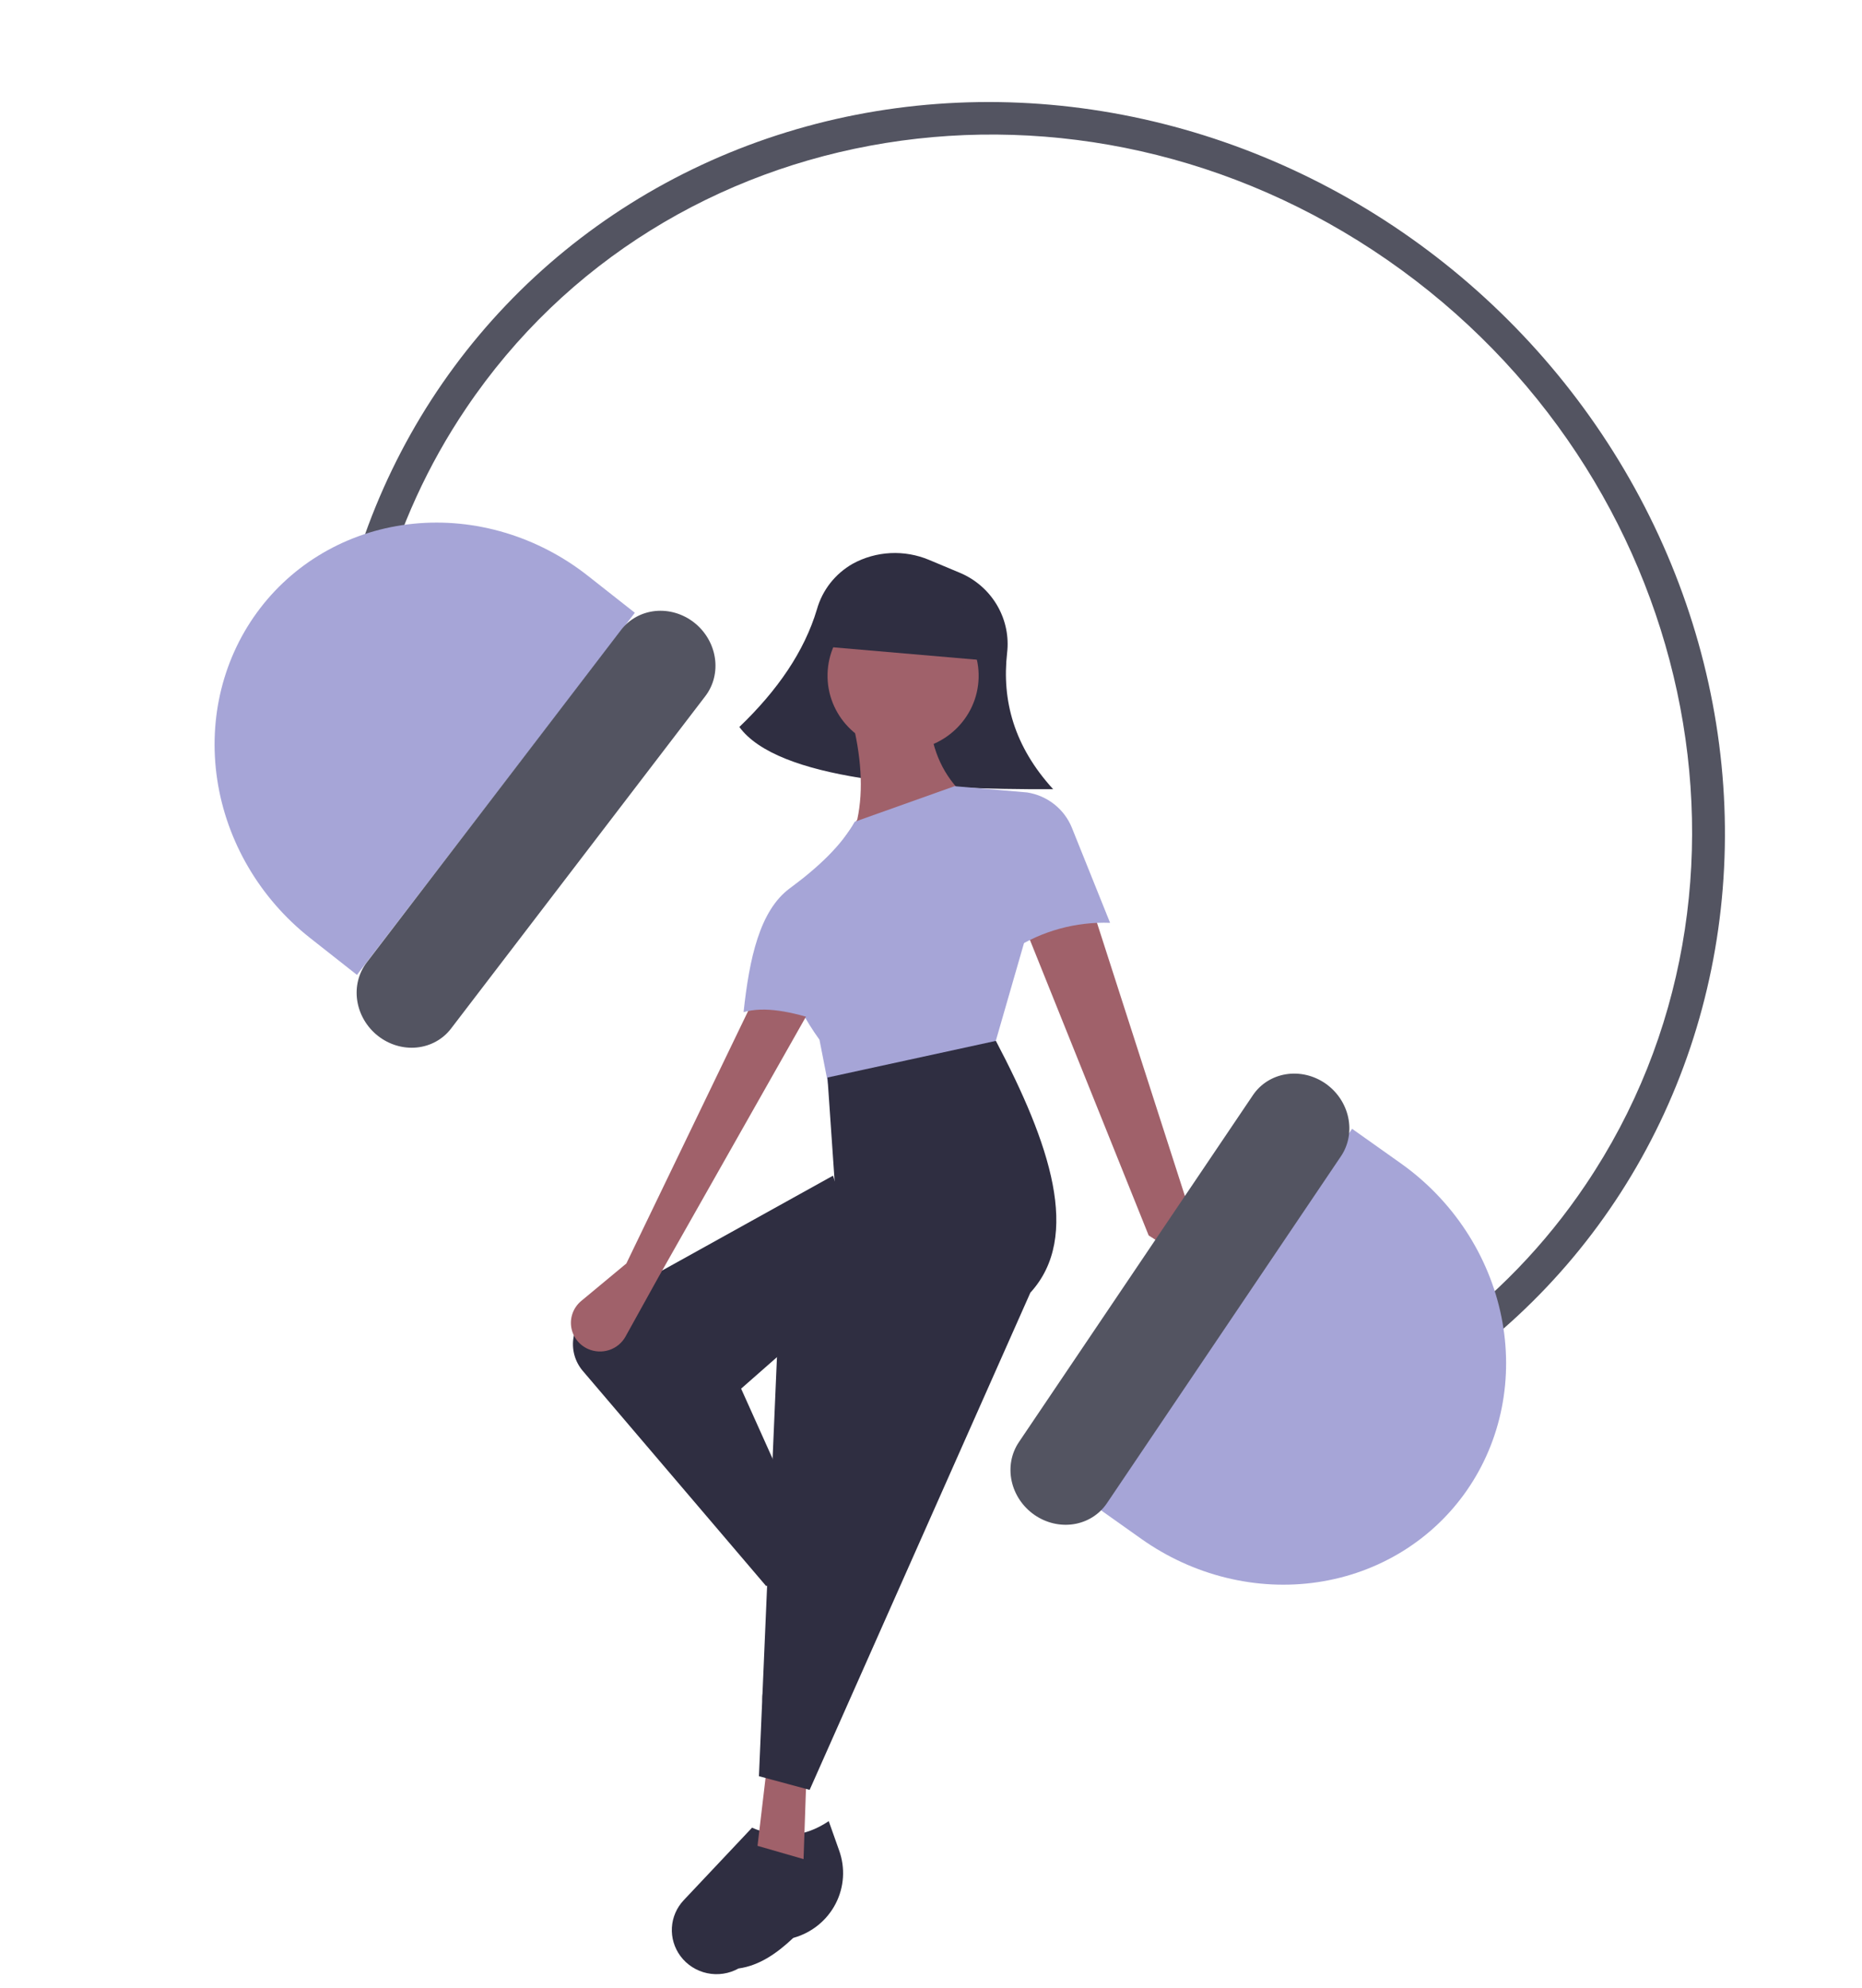 <svg width="520" height="555" viewBox="0 0 520 555" fill="none" xmlns="http://www.w3.org/2000/svg">
<path d="M294.105 220.293C256.968 220.509 217.156 217.525 206.479 202.932C217.159 192.703 224.643 181.813 228.141 170.099C229.657 164.717 233.248 160.148 238.147 157.367C241.371 155.6 244.966 154.585 248.658 154.399C252.351 154.213 256.044 154.86 259.458 156.291L268.118 159.919C268.41 160.042 268.698 160.169 268.983 160.302C273.085 162.252 276.474 165.416 278.675 169.351C280.877 173.286 281.779 177.793 281.257 182.239C279.753 195.548 283.181 208.325 294.105 220.293Z" fill="#2F2E41"/>
<path d="M221.729 540.909C221.663 540.928 221.597 540.946 221.531 540.964C216.959 545.281 212.063 548.69 206.242 549.495C203.581 550.98 200.454 551.446 197.46 550.803C194.465 550.16 191.813 548.454 190.009 546.01V546.01C188.308 543.705 187.471 540.891 187.64 538.051C187.81 535.21 188.977 532.518 190.94 530.436L210.024 510.2C217.071 513.238 224.194 513.225 231.441 508.37L234.351 516.567C235.219 518.983 235.579 521.547 235.409 524.102C235.238 526.657 234.541 529.149 233.36 531.427C232.179 533.705 230.538 535.721 228.539 537.351C226.539 538.981 224.222 540.192 221.729 540.909V540.909Z" fill="#2F2E41"/>
<path d="M333.552 342.073L347.409 345.256C348.467 345.499 349.458 345.972 350.308 346.639C351.158 347.306 351.847 348.151 352.325 349.112C352.803 350.074 353.057 351.128 353.07 352.199C353.082 353.269 352.853 354.329 352.398 355.3V355.3C351.958 356.239 351.318 357.074 350.522 357.747C349.726 358.421 348.791 358.918 347.782 359.204C346.774 359.49 345.714 359.559 344.675 359.406C343.637 359.253 342.644 358.882 341.763 358.318L320.786 344.867L286.728 260.144L305.608 255.28L333.552 342.073Z" fill="#A0616A"/>
<path d="M231.534 449.515L220.911 452.269L213.341 435.825L221.565 431.864L231.534 449.515Z" fill="#A0616A"/>
<path d="M224.407 518.964L211.553 515.26L214.135 493.412L225.254 494.371L224.407 518.964Z" fill="#A0616A"/>
<path d="M227.911 434.232L213.98 442.768L162.763 382.695C161.652 381.392 160.846 379.864 160.402 378.219C159.958 376.575 159.888 374.855 160.195 373.181C160.503 371.508 161.181 369.922 162.182 368.536C163.183 367.151 164.482 366 165.986 365.166L232.633 328.184L241.967 356.9L206.972 387.639L227.911 434.232Z" fill="#2F2E41"/>
<path d="M238.671 465.269C238.636 465.313 238.6 465.356 238.565 465.399C237.56 470.428 235.905 474.997 232.384 478.246C231.308 480.483 229.433 482.251 227.117 483.211C224.801 484.172 222.207 484.259 219.829 483.454V483.454C217.586 482.696 215.68 481.193 214.437 479.204C213.194 477.215 212.69 474.863 213.012 472.549L216.147 450.065C222.325 448.83 227.098 445.508 229.64 438.873L235.509 443.03C237.245 444.251 238.712 445.808 239.818 447.605C240.925 449.402 241.648 451.402 241.944 453.484C242.24 455.565 242.103 457.683 241.54 459.709C240.977 461.736 240.001 463.628 238.671 465.269V465.269Z" fill="#2F2E41"/>
<path d="M251.678 209.417C263.328 209.714 273.009 200.651 273.3 189.174C273.592 177.698 264.384 168.155 252.734 167.859C241.084 167.562 231.404 176.625 231.112 188.102C230.82 199.578 240.028 209.121 251.678 209.417Z" fill="#A0616A"/>
<path d="M269.629 222.32L235.684 248.606L233.378 237.372L239.404 228.804C241.233 220.293 240.432 210.837 237.919 200.764L259.615 201.335C260.346 209.442 263.361 216.575 269.629 222.32Z" fill="#A0616A"/>
<path d="M277.182 293.725L231.945 306.055L228.853 290.237C220.722 278.895 217.323 268.645 223.038 260.498L220.585 247.954C228.688 241.993 235.096 235.847 238.694 229.392L266.586 219.462L286.86 221.209L292.353 241.156L277.182 293.725Z" fill="#A6A5D7"/>
<path d="M310.015 257.607C300.448 257.264 291.011 259.853 283.004 265.016L286.86 221.209C289.633 221.646 292.243 222.786 294.433 224.517C296.624 226.248 298.319 228.511 299.353 231.083L310.015 257.607Z" fill="#A6A5D7"/>
<path d="M226.108 499.637L211.946 495.82L217.076 376.604L236.735 356.449L233.117 330.173L231.091 300.788L278.12 290.56C293.199 319.218 302.094 345.152 287.748 360.845L226.108 499.637Z" fill="#2F2E41"/>
<path d="M174.918 352.701L162.325 363.155C161.28 364.023 160.474 365.136 159.982 366.392C159.491 367.648 159.329 369.007 159.512 370.341C159.695 371.675 160.217 372.942 161.03 374.025C161.842 375.108 162.919 375.971 164.161 376.535V376.535C166.03 377.383 168.156 377.501 170.109 376.864C172.062 376.228 173.697 374.885 174.683 373.106L183.86 356.554L225.93 282.293L210.348 279.282L174.918 352.701Z" fill="#A0616A"/>
<path d="M229.182 285.045C221.142 282.43 213.589 280.818 207.656 282.541C209.272 267.533 212.157 254.164 220.585 247.954L232.301 249.612L229.182 285.045Z" fill="#A6A5D7"/>
<path d="M275.877 184.418L230.83 180.537L231.611 171.662C247.626 161.602 262.642 162.895 276.658 175.544L275.877 184.418Z" fill="#2F2E41"/>
<path d="M406.588 381.464L400.932 373.97C417.389 362.104 431.564 347.458 442.861 330.647C498.513 248.066 473.647 132.289 387.432 72.561C301.217 12.833 185.8 31.425 130.149 114.006C119.53 129.727 111.566 147.147 106.55 165.623L97.656 162.819C105.608 133.533 120.573 106.919 141.313 85.176C162.053 63.432 187.974 47.184 216.934 37.773C245.894 28.361 277.062 26.058 307.862 31.052C338.662 36.045 368.21 48.194 394.066 66.493C419.921 84.792 441.341 108.717 456.557 136.29C471.772 163.863 480.346 194.294 481.569 225.067C482.793 255.841 476.631 286.074 463.593 313.268C450.555 340.463 431.015 363.839 406.588 381.464V381.464Z" fill="#535461"/>
<path d="M305.114 419.916L318.712 429.557C333.232 439.85 350.974 444.2 368.038 441.65C385.101 439.101 400.087 429.86 409.699 415.96C414.458 409.078 417.755 401.259 419.401 392.951C421.047 384.642 421.01 376.006 419.292 367.535C415.822 350.428 405.716 335.035 391.197 324.742L377.598 315.101L305.114 419.916Z" fill="#A6A5D7"/>
<path d="M370.151 302.45C366.89 300.193 362.927 299.267 359.133 299.876C355.339 300.485 352.023 302.578 349.913 305.698L284.533 402.584C282.429 405.706 281.705 409.598 282.522 413.403C283.338 417.209 285.627 420.616 288.886 422.876C292.144 425.136 296.106 426.065 299.9 425.457C303.694 424.85 307.01 422.756 309.118 419.637L374.498 322.751C376.601 319.626 377.325 315.735 376.51 311.929C375.695 308.123 373.408 304.714 370.151 302.45V302.45Z" fill="#535461"/>
<path d="M164.19 160.743C150.206 149.733 132.707 144.499 115.543 146.192C98.378 147.885 82.954 156.367 72.664 169.771C62.373 183.176 58.059 200.405 60.671 217.669C63.282 234.933 72.606 250.817 86.59 261.827L99.687 272.139L177.288 171.055L164.19 160.743Z" fill="#A6A5D7"/>
<path d="M193.856 173.787C190.734 171.341 186.832 170.183 183.008 170.565C179.184 170.948 175.749 172.841 173.456 175.829L102.425 268.652C100.135 271.644 99.179 275.487 99.767 279.335C100.355 283.183 102.438 286.721 105.559 289.171C108.68 291.621 112.583 292.783 116.408 292.4C120.234 292.017 123.669 290.121 125.959 287.129L196.991 194.306C199.276 191.312 200.229 187.471 199.641 183.624C199.054 179.777 196.973 176.24 193.856 173.787Z" fill="#535461"/>
</svg>
